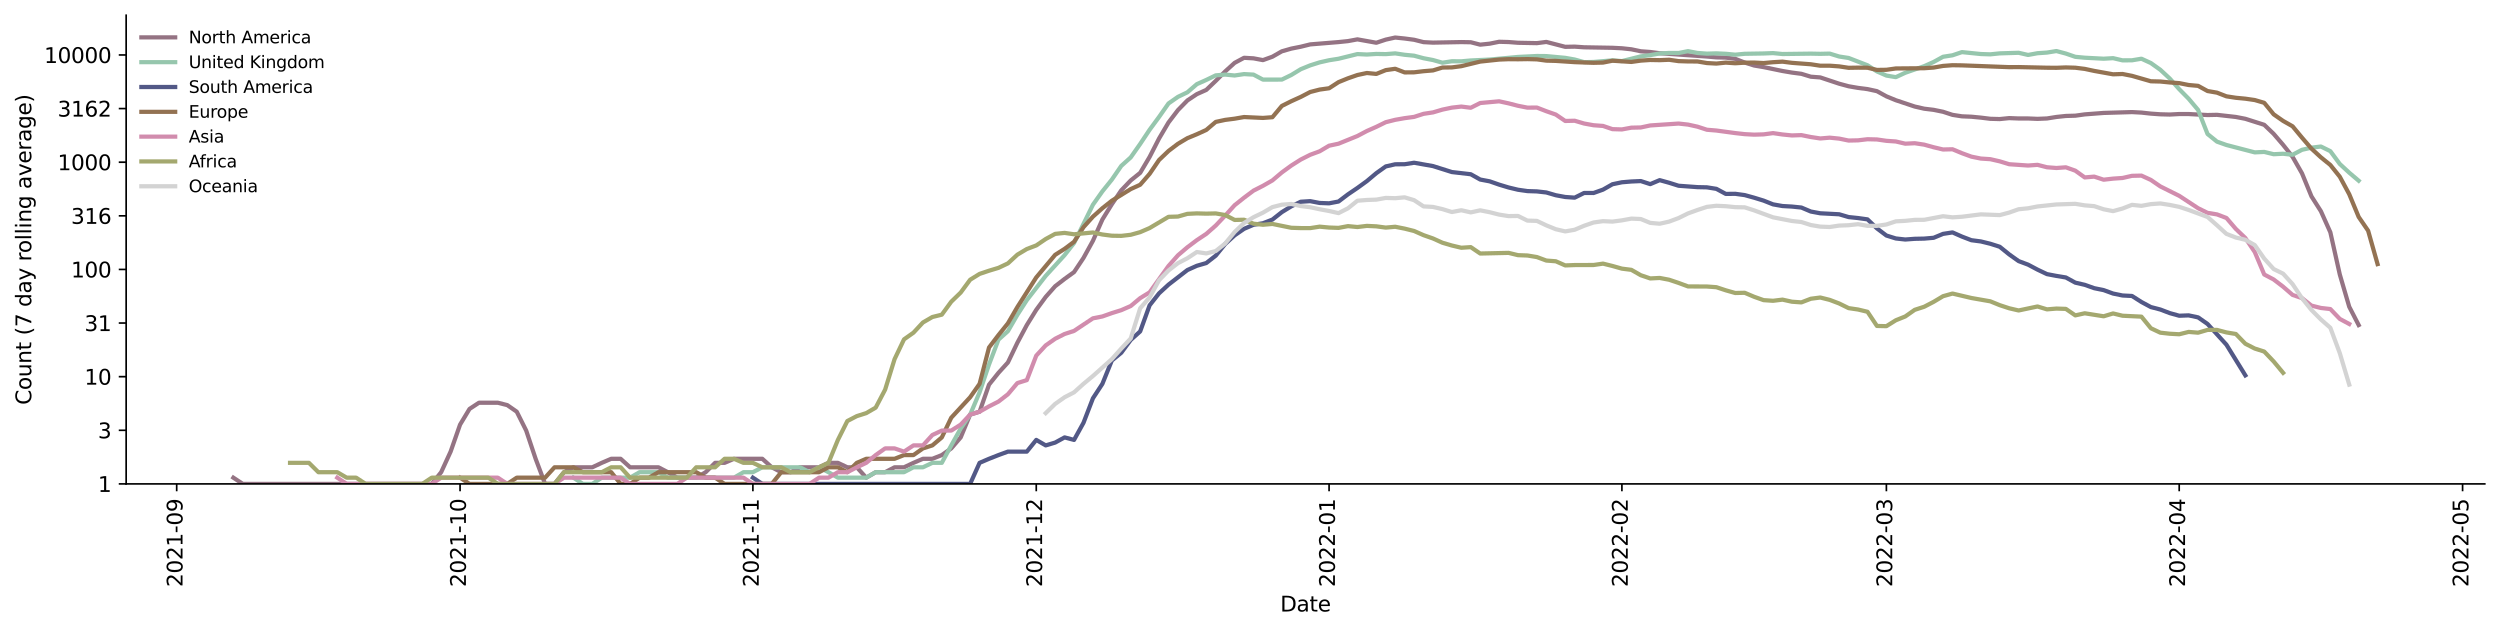 <?xml version="1.0" encoding="utf-8" standalone="no"?>
<!DOCTYPE svg PUBLIC "-//W3C//DTD SVG 1.1//EN"
  "http://www.w3.org/Graphics/SVG/1.1/DTD/svg11.dtd">
<svg xmlns:xlink="http://www.w3.org/1999/xlink" width="1182.891pt" height="298.621pt" viewBox="0 0 1182.891 298.621" xmlns="http://www.w3.org/2000/svg" version="1.1">
 <defs>
  <style type="text/css">*{stroke-linejoin: round; stroke-linecap: butt}</style>
 </defs>
 <g id="figure_1">
  <g id="patch_1">
   <path d="M 0 298.621 
L 1182.891 298.621 
L 1182.891 0 
L 0 0 
z
" style="fill: #ffffff"/>
  </g>
  <g id="axes_1">
   <g id="patch_2">
    <path d="M 59.691 228.96 
L 1175.691 228.96 
L 1175.691 7.2 
L 59.691 7.2 
z
" style="fill: #ffffff"/>
   </g>
   <g id="matplotlib.axis_1">
    <g id="xtick_1">
     <g id="line2d_1">
      <defs>
       <path id="m427238b374" d="M 0 0 
L 0 3.5 
" style="stroke: #000000; stroke-width: 0.8"/>
      </defs>
      <g>
       <use xlink:href="#m427238b374" x="83.602" y="228.96" style="stroke: #000000; stroke-width: 0.8"/>
      </g>
     </g>
     <g id="text_1">
      <!-- 2021-09 -->
      <g transform="translate(86.361 277.743)rotate(-90)scale(0.1 -0.1)">
       <defs>
        <path id="DejaVuSans-32" d="M 1228 531 
L 3431 531 
L 3431 0 
L 469 0 
L 469 531 
Q 828 903 1448 1529 
Q 2069 2156 2228 2338 
Q 2531 2678 2651 2914 
Q 2772 3150 2772 3378 
Q 2772 3750 2511 3984 
Q 2250 4219 1831 4219 
Q 1534 4219 1204 4116 
Q 875 4013 500 3803 
L 500 4441 
Q 881 4594 1212 4672 
Q 1544 4750 1819 4750 
Q 2544 4750 2975 4387 
Q 3406 4025 3406 3419 
Q 3406 3131 3298 2873 
Q 3191 2616 2906 2266 
Q 2828 2175 2409 1742 
Q 1991 1309 1228 531 
z
" transform="scale(0.016)"/>
        <path id="DejaVuSans-30" d="M 2034 4250 
Q 1547 4250 1301 3770 
Q 1056 3291 1056 2328 
Q 1056 1369 1301 889 
Q 1547 409 2034 409 
Q 2525 409 2770 889 
Q 3016 1369 3016 2328 
Q 3016 3291 2770 3770 
Q 2525 4250 2034 4250 
z
M 2034 4750 
Q 2819 4750 3233 4129 
Q 3647 3509 3647 2328 
Q 3647 1150 3233 529 
Q 2819 -91 2034 -91 
Q 1250 -91 836 529 
Q 422 1150 422 2328 
Q 422 3509 836 4129 
Q 1250 4750 2034 4750 
z
" transform="scale(0.016)"/>
        <path id="DejaVuSans-31" d="M 794 531 
L 1825 531 
L 1825 4091 
L 703 3866 
L 703 4441 
L 1819 4666 
L 2450 4666 
L 2450 531 
L 3481 531 
L 3481 0 
L 794 0 
L 794 531 
z
" transform="scale(0.016)"/>
        <path id="DejaVuSans-2d" d="M 313 2009 
L 1997 2009 
L 1997 1497 
L 313 1497 
L 313 2009 
z
" transform="scale(0.016)"/>
        <path id="DejaVuSans-39" d="M 703 97 
L 703 672 
Q 941 559 1184 500 
Q 1428 441 1663 441 
Q 2288 441 2617 861 
Q 2947 1281 2994 2138 
Q 2813 1869 2534 1725 
Q 2256 1581 1919 1581 
Q 1219 1581 811 2004 
Q 403 2428 403 3163 
Q 403 3881 828 4315 
Q 1253 4750 1959 4750 
Q 2769 4750 3195 4129 
Q 3622 3509 3622 2328 
Q 3622 1225 3098 567 
Q 2575 -91 1691 -91 
Q 1453 -91 1209 -44 
Q 966 3 703 97 
z
M 1959 2075 
Q 2384 2075 2632 2365 
Q 2881 2656 2881 3163 
Q 2881 3666 2632 3958 
Q 2384 4250 1959 4250 
Q 1534 4250 1286 3958 
Q 1038 3666 1038 3163 
Q 1038 2656 1286 2365 
Q 1534 2075 1959 2075 
z
" transform="scale(0.016)"/>
       </defs>
       <use xlink:href="#DejaVuSans-32"/>
       <use xlink:href="#DejaVuSans-30" x="63.623"/>
       <use xlink:href="#DejaVuSans-32" x="127.246"/>
       <use xlink:href="#DejaVuSans-31" x="190.869"/>
       <use xlink:href="#DejaVuSans-2d" x="254.492"/>
       <use xlink:href="#DejaVuSans-30" x="290.576"/>
       <use xlink:href="#DejaVuSans-39" x="354.199"/>
      </g>
     </g>
    </g>
    <g id="xtick_2">
     <g id="line2d_2">
      <g>
       <use xlink:href="#m427238b374" x="217.683" y="228.96" style="stroke: #000000; stroke-width: 0.8"/>
      </g>
     </g>
     <g id="text_2">
      <!-- 2021-10 -->
      <g transform="translate(220.442 277.743)rotate(-90)scale(0.1 -0.1)">
       <use xlink:href="#DejaVuSans-32"/>
       <use xlink:href="#DejaVuSans-30" x="63.623"/>
       <use xlink:href="#DejaVuSans-32" x="127.246"/>
       <use xlink:href="#DejaVuSans-31" x="190.869"/>
       <use xlink:href="#DejaVuSans-2d" x="254.492"/>
       <use xlink:href="#DejaVuSans-31" x="290.576"/>
       <use xlink:href="#DejaVuSans-30" x="354.199"/>
      </g>
     </g>
    </g>
    <g id="xtick_3">
     <g id="line2d_3">
      <g>
       <use xlink:href="#m427238b374" x="356.233" y="228.96" style="stroke: #000000; stroke-width: 0.8"/>
      </g>
     </g>
     <g id="text_3">
      <!-- 2021-11 -->
      <g transform="translate(358.992 277.743)rotate(-90)scale(0.1 -0.1)">
       <use xlink:href="#DejaVuSans-32"/>
       <use xlink:href="#DejaVuSans-30" x="63.623"/>
       <use xlink:href="#DejaVuSans-32" x="127.246"/>
       <use xlink:href="#DejaVuSans-31" x="190.869"/>
       <use xlink:href="#DejaVuSans-2d" x="254.492"/>
       <use xlink:href="#DejaVuSans-31" x="290.576"/>
       <use xlink:href="#DejaVuSans-31" x="354.199"/>
      </g>
     </g>
    </g>
    <g id="xtick_4">
     <g id="line2d_4">
      <g>
       <use xlink:href="#m427238b374" x="490.314" y="228.96" style="stroke: #000000; stroke-width: 0.8"/>
      </g>
     </g>
     <g id="text_4">
      <!-- 2021-12 -->
      <g transform="translate(493.073 277.743)rotate(-90)scale(0.1 -0.1)">
       <use xlink:href="#DejaVuSans-32"/>
       <use xlink:href="#DejaVuSans-30" x="63.623"/>
       <use xlink:href="#DejaVuSans-32" x="127.246"/>
       <use xlink:href="#DejaVuSans-31" x="190.869"/>
       <use xlink:href="#DejaVuSans-2d" x="254.492"/>
       <use xlink:href="#DejaVuSans-31" x="290.576"/>
       <use xlink:href="#DejaVuSans-32" x="354.199"/>
      </g>
     </g>
    </g>
    <g id="xtick_5">
     <g id="line2d_5">
      <g>
       <use xlink:href="#m427238b374" x="628.864" y="228.96" style="stroke: #000000; stroke-width: 0.8"/>
      </g>
     </g>
     <g id="text_5">
      <!-- 2022-01 -->
      <g transform="translate(631.623 277.743)rotate(-90)scale(0.1 -0.1)">
       <use xlink:href="#DejaVuSans-32"/>
       <use xlink:href="#DejaVuSans-30" x="63.623"/>
       <use xlink:href="#DejaVuSans-32" x="127.246"/>
       <use xlink:href="#DejaVuSans-32" x="190.869"/>
       <use xlink:href="#DejaVuSans-2d" x="254.492"/>
       <use xlink:href="#DejaVuSans-30" x="290.576"/>
       <use xlink:href="#DejaVuSans-31" x="354.199"/>
      </g>
     </g>
    </g>
    <g id="xtick_6">
     <g id="line2d_6">
      <g>
       <use xlink:href="#m427238b374" x="767.414" y="228.96" style="stroke: #000000; stroke-width: 0.8"/>
      </g>
     </g>
     <g id="text_6">
      <!-- 2022-02 -->
      <g transform="translate(770.174 277.743)rotate(-90)scale(0.1 -0.1)">
       <use xlink:href="#DejaVuSans-32"/>
       <use xlink:href="#DejaVuSans-30" x="63.623"/>
       <use xlink:href="#DejaVuSans-32" x="127.246"/>
       <use xlink:href="#DejaVuSans-32" x="190.869"/>
       <use xlink:href="#DejaVuSans-2d" x="254.492"/>
       <use xlink:href="#DejaVuSans-30" x="290.576"/>
       <use xlink:href="#DejaVuSans-32" x="354.199"/>
      </g>
     </g>
    </g>
    <g id="xtick_7">
     <g id="line2d_7">
      <g>
       <use xlink:href="#m427238b374" x="892.556" y="228.96" style="stroke: #000000; stroke-width: 0.8"/>
      </g>
     </g>
     <g id="text_7">
      <!-- 2022-03 -->
      <g transform="translate(895.316 277.743)rotate(-90)scale(0.1 -0.1)">
       <defs>
        <path id="DejaVuSans-33" d="M 2597 2516 
Q 3050 2419 3304 2112 
Q 3559 1806 3559 1356 
Q 3559 666 3084 287 
Q 2609 -91 1734 -91 
Q 1441 -91 1130 -33 
Q 819 25 488 141 
L 488 750 
Q 750 597 1062 519 
Q 1375 441 1716 441 
Q 2309 441 2620 675 
Q 2931 909 2931 1356 
Q 2931 1769 2642 2001 
Q 2353 2234 1838 2234 
L 1294 2234 
L 1294 2753 
L 1863 2753 
Q 2328 2753 2575 2939 
Q 2822 3125 2822 3475 
Q 2822 3834 2567 4026 
Q 2313 4219 1838 4219 
Q 1578 4219 1281 4162 
Q 984 4106 628 3988 
L 628 4550 
Q 988 4650 1302 4700 
Q 1616 4750 1894 4750 
Q 2613 4750 3031 4423 
Q 3450 4097 3450 3541 
Q 3450 3153 3228 2886 
Q 3006 2619 2597 2516 
z
" transform="scale(0.016)"/>
       </defs>
       <use xlink:href="#DejaVuSans-32"/>
       <use xlink:href="#DejaVuSans-30" x="63.623"/>
       <use xlink:href="#DejaVuSans-32" x="127.246"/>
       <use xlink:href="#DejaVuSans-32" x="190.869"/>
       <use xlink:href="#DejaVuSans-2d" x="254.492"/>
       <use xlink:href="#DejaVuSans-30" x="290.576"/>
       <use xlink:href="#DejaVuSans-33" x="354.199"/>
      </g>
     </g>
    </g>
    <g id="xtick_8">
     <g id="line2d_8">
      <g>
       <use xlink:href="#m427238b374" x="1031.107" y="228.96" style="stroke: #000000; stroke-width: 0.8"/>
      </g>
     </g>
     <g id="text_8">
      <!-- 2022-04 -->
      <g transform="translate(1033.866 277.743)rotate(-90)scale(0.1 -0.1)">
       <defs>
        <path id="DejaVuSans-34" d="M 2419 4116 
L 825 1625 
L 2419 1625 
L 2419 4116 
z
M 2253 4666 
L 3047 4666 
L 3047 1625 
L 3713 1625 
L 3713 1100 
L 3047 1100 
L 3047 0 
L 2419 0 
L 2419 1100 
L 313 1100 
L 313 1709 
L 2253 4666 
z
" transform="scale(0.016)"/>
       </defs>
       <use xlink:href="#DejaVuSans-32"/>
       <use xlink:href="#DejaVuSans-30" x="63.623"/>
       <use xlink:href="#DejaVuSans-32" x="127.246"/>
       <use xlink:href="#DejaVuSans-32" x="190.869"/>
       <use xlink:href="#DejaVuSans-2d" x="254.492"/>
       <use xlink:href="#DejaVuSans-30" x="290.576"/>
       <use xlink:href="#DejaVuSans-34" x="354.199"/>
      </g>
     </g>
    </g>
    <g id="xtick_9">
     <g id="line2d_9">
      <g>
       <use xlink:href="#m427238b374" x="1165.188" y="228.96" style="stroke: #000000; stroke-width: 0.8"/>
      </g>
     </g>
     <g id="text_9">
      <!-- 2022-05 -->
      <g transform="translate(1167.947 277.743)rotate(-90)scale(0.1 -0.1)">
       <defs>
        <path id="DejaVuSans-35" d="M 691 4666 
L 3169 4666 
L 3169 4134 
L 1269 4134 
L 1269 2991 
Q 1406 3038 1543 3061 
Q 1681 3084 1819 3084 
Q 2600 3084 3056 2656 
Q 3513 2228 3513 1497 
Q 3513 744 3044 326 
Q 2575 -91 1722 -91 
Q 1428 -91 1123 -41 
Q 819 9 494 109 
L 494 744 
Q 775 591 1075 516 
Q 1375 441 1709 441 
Q 2250 441 2565 725 
Q 2881 1009 2881 1497 
Q 2881 1984 2565 2268 
Q 2250 2553 1709 2553 
Q 1456 2553 1204 2497 
Q 953 2441 691 2322 
L 691 4666 
z
" transform="scale(0.016)"/>
       </defs>
       <use xlink:href="#DejaVuSans-32"/>
       <use xlink:href="#DejaVuSans-30" x="63.623"/>
       <use xlink:href="#DejaVuSans-32" x="127.246"/>
       <use xlink:href="#DejaVuSans-32" x="190.869"/>
       <use xlink:href="#DejaVuSans-2d" x="254.492"/>
       <use xlink:href="#DejaVuSans-30" x="290.576"/>
       <use xlink:href="#DejaVuSans-35" x="354.199"/>
      </g>
     </g>
    </g>
    <g id="text_10">
     <!-- Date -->
     <g transform="translate(605.74 289.341)scale(0.1 -0.1)">
      <defs>
       <path id="DejaVuSans-44" d="M 1259 4147 
L 1259 519 
L 2022 519 
Q 2988 519 3436 956 
Q 3884 1394 3884 2338 
Q 3884 3275 3436 3711 
Q 2988 4147 2022 4147 
L 1259 4147 
z
M 628 4666 
L 1925 4666 
Q 3281 4666 3915 4102 
Q 4550 3538 4550 2338 
Q 4550 1131 3912 565 
Q 3275 0 1925 0 
L 628 0 
L 628 4666 
z
" transform="scale(0.016)"/>
       <path id="DejaVuSans-61" d="M 2194 1759 
Q 1497 1759 1228 1600 
Q 959 1441 959 1056 
Q 959 750 1161 570 
Q 1363 391 1709 391 
Q 2188 391 2477 730 
Q 2766 1069 2766 1631 
L 2766 1759 
L 2194 1759 
z
M 3341 1997 
L 3341 0 
L 2766 0 
L 2766 531 
Q 2569 213 2275 61 
Q 1981 -91 1556 -91 
Q 1019 -91 701 211 
Q 384 513 384 1019 
Q 384 1609 779 1909 
Q 1175 2209 1959 2209 
L 2766 2209 
L 2766 2266 
Q 2766 2663 2505 2880 
Q 2244 3097 1772 3097 
Q 1472 3097 1187 3025 
Q 903 2953 641 2809 
L 641 3341 
Q 956 3463 1253 3523 
Q 1550 3584 1831 3584 
Q 2591 3584 2966 3190 
Q 3341 2797 3341 1997 
z
" transform="scale(0.016)"/>
       <path id="DejaVuSans-74" d="M 1172 4494 
L 1172 3500 
L 2356 3500 
L 2356 3053 
L 1172 3053 
L 1172 1153 
Q 1172 725 1289 603 
Q 1406 481 1766 481 
L 2356 481 
L 2356 0 
L 1766 0 
Q 1100 0 847 248 
Q 594 497 594 1153 
L 594 3053 
L 172 3053 
L 172 3500 
L 594 3500 
L 594 4494 
L 1172 4494 
z
" transform="scale(0.016)"/>
       <path id="DejaVuSans-65" d="M 3597 1894 
L 3597 1613 
L 953 1613 
Q 991 1019 1311 708 
Q 1631 397 2203 397 
Q 2534 397 2845 478 
Q 3156 559 3463 722 
L 3463 178 
Q 3153 47 2828 -22 
Q 2503 -91 2169 -91 
Q 1331 -91 842 396 
Q 353 884 353 1716 
Q 353 2575 817 3079 
Q 1281 3584 2069 3584 
Q 2775 3584 3186 3129 
Q 3597 2675 3597 1894 
z
M 3022 2063 
Q 3016 2534 2758 2815 
Q 2500 3097 2075 3097 
Q 1594 3097 1305 2825 
Q 1016 2553 972 2059 
L 3022 2063 
z
" transform="scale(0.016)"/>
      </defs>
      <use xlink:href="#DejaVuSans-44"/>
      <use xlink:href="#DejaVuSans-61" x="77.002"/>
      <use xlink:href="#DejaVuSans-74" x="138.281"/>
      <use xlink:href="#DejaVuSans-65" x="177.49"/>
     </g>
    </g>
   </g>
   <g id="matplotlib.axis_2">
    <g id="ytick_1">
     <g id="line2d_10">
      <defs>
       <path id="m3239800ca2" d="M 0 0 
L -3.5 0 
" style="stroke: #000000; stroke-width: 0.8"/>
      </defs>
      <g>
       <use xlink:href="#m3239800ca2" x="59.691" y="228.96" style="stroke: #000000; stroke-width: 0.8"/>
      </g>
     </g>
     <g id="text_11">
      <!-- 1 -->
      <g transform="translate(46.328 232.759)scale(0.1 -0.1)">
       <use xlink:href="#DejaVuSans-31"/>
      </g>
     </g>
    </g>
    <g id="ytick_2">
     <g id="line2d_11">
      <g>
       <use xlink:href="#m3239800ca2" x="59.691" y="203.591" style="stroke: #000000; stroke-width: 0.8"/>
      </g>
     </g>
     <g id="text_12">
      <!-- 3 -->
      <g transform="translate(46.328 207.39)scale(0.1 -0.1)">
       <use xlink:href="#DejaVuSans-33"/>
      </g>
     </g>
    </g>
    <g id="ytick_3">
     <g id="line2d_12">
      <g>
       <use xlink:href="#m3239800ca2" x="59.691" y="178.222" style="stroke: #000000; stroke-width: 0.8"/>
      </g>
     </g>
     <g id="text_13">
      <!-- 10 -->
      <g transform="translate(39.966 182.021)scale(0.1 -0.1)">
       <use xlink:href="#DejaVuSans-31"/>
       <use xlink:href="#DejaVuSans-30" x="63.623"/>
      </g>
     </g>
    </g>
    <g id="ytick_4">
     <g id="line2d_13">
      <g>
       <use xlink:href="#m3239800ca2" x="59.691" y="152.853" style="stroke: #000000; stroke-width: 0.8"/>
      </g>
     </g>
     <g id="text_14">
      <!-- 31 -->
      <g transform="translate(39.966 156.652)scale(0.1 -0.1)">
       <use xlink:href="#DejaVuSans-33"/>
       <use xlink:href="#DejaVuSans-31" x="63.623"/>
      </g>
     </g>
    </g>
    <g id="ytick_5">
     <g id="line2d_14">
      <g>
       <use xlink:href="#m3239800ca2" x="59.691" y="127.484" style="stroke: #000000; stroke-width: 0.8"/>
      </g>
     </g>
     <g id="text_15">
      <!-- 100 -->
      <g transform="translate(33.603 131.283)scale(0.1 -0.1)">
       <use xlink:href="#DejaVuSans-31"/>
       <use xlink:href="#DejaVuSans-30" x="63.623"/>
       <use xlink:href="#DejaVuSans-30" x="127.246"/>
      </g>
     </g>
    </g>
    <g id="ytick_6">
     <g id="line2d_15">
      <g>
       <use xlink:href="#m3239800ca2" x="59.691" y="102.115" style="stroke: #000000; stroke-width: 0.8"/>
      </g>
     </g>
     <g id="text_16">
      <!-- 316 -->
      <g transform="translate(33.603 105.914)scale(0.1 -0.1)">
       <defs>
        <path id="DejaVuSans-36" d="M 2113 2584 
Q 1688 2584 1439 2293 
Q 1191 2003 1191 1497 
Q 1191 994 1439 701 
Q 1688 409 2113 409 
Q 2538 409 2786 701 
Q 3034 994 3034 1497 
Q 3034 2003 2786 2293 
Q 2538 2584 2113 2584 
z
M 3366 4563 
L 3366 3988 
Q 3128 4100 2886 4159 
Q 2644 4219 2406 4219 
Q 1781 4219 1451 3797 
Q 1122 3375 1075 2522 
Q 1259 2794 1537 2939 
Q 1816 3084 2150 3084 
Q 2853 3084 3261 2657 
Q 3669 2231 3669 1497 
Q 3669 778 3244 343 
Q 2819 -91 2113 -91 
Q 1303 -91 875 529 
Q 447 1150 447 2328 
Q 447 3434 972 4092 
Q 1497 4750 2381 4750 
Q 2619 4750 2861 4703 
Q 3103 4656 3366 4563 
z
" transform="scale(0.016)"/>
       </defs>
       <use xlink:href="#DejaVuSans-33"/>
       <use xlink:href="#DejaVuSans-31" x="63.623"/>
       <use xlink:href="#DejaVuSans-36" x="127.246"/>
      </g>
     </g>
    </g>
    <g id="ytick_7">
     <g id="line2d_16">
      <g>
       <use xlink:href="#m3239800ca2" x="59.691" y="76.746" style="stroke: #000000; stroke-width: 0.8"/>
      </g>
     </g>
     <g id="text_17">
      <!-- 1000 -->
      <g transform="translate(27.241 80.545)scale(0.1 -0.1)">
       <use xlink:href="#DejaVuSans-31"/>
       <use xlink:href="#DejaVuSans-30" x="63.623"/>
       <use xlink:href="#DejaVuSans-30" x="127.246"/>
       <use xlink:href="#DejaVuSans-30" x="190.869"/>
      </g>
     </g>
    </g>
    <g id="ytick_8">
     <g id="line2d_17">
      <g>
       <use xlink:href="#m3239800ca2" x="59.691" y="51.377" style="stroke: #000000; stroke-width: 0.8"/>
      </g>
     </g>
     <g id="text_18">
      <!-- 3162 -->
      <g transform="translate(27.241 55.176)scale(0.1 -0.1)">
       <use xlink:href="#DejaVuSans-33"/>
       <use xlink:href="#DejaVuSans-31" x="63.623"/>
       <use xlink:href="#DejaVuSans-36" x="127.246"/>
       <use xlink:href="#DejaVuSans-32" x="190.869"/>
      </g>
     </g>
    </g>
    <g id="ytick_9">
     <g id="line2d_18">
      <g>
       <use xlink:href="#m3239800ca2" x="59.691" y="26.008" style="stroke: #000000; stroke-width: 0.8"/>
      </g>
     </g>
     <g id="text_19">
      <!-- 10000 -->
      <g transform="translate(20.878 29.807)scale(0.1 -0.1)">
       <use xlink:href="#DejaVuSans-31"/>
       <use xlink:href="#DejaVuSans-30" x="63.623"/>
       <use xlink:href="#DejaVuSans-30" x="127.246"/>
       <use xlink:href="#DejaVuSans-30" x="190.869"/>
       <use xlink:href="#DejaVuSans-30" x="254.492"/>
      </g>
     </g>
    </g>
    <g id="text_20">
     <!-- Count (7 day rolling average) -->
     <g transform="translate(14.798 191.548)rotate(-90)scale(0.1 -0.1)">
      <defs>
       <path id="DejaVuSans-43" d="M 4122 4306 
L 4122 3641 
Q 3803 3938 3442 4084 
Q 3081 4231 2675 4231 
Q 1875 4231 1450 3742 
Q 1025 3253 1025 2328 
Q 1025 1406 1450 917 
Q 1875 428 2675 428 
Q 3081 428 3442 575 
Q 3803 722 4122 1019 
L 4122 359 
Q 3791 134 3420 21 
Q 3050 -91 2638 -91 
Q 1578 -91 968 557 
Q 359 1206 359 2328 
Q 359 3453 968 4101 
Q 1578 4750 2638 4750 
Q 3056 4750 3426 4639 
Q 3797 4528 4122 4306 
z
" transform="scale(0.016)"/>
       <path id="DejaVuSans-6f" d="M 1959 3097 
Q 1497 3097 1228 2736 
Q 959 2375 959 1747 
Q 959 1119 1226 758 
Q 1494 397 1959 397 
Q 2419 397 2687 759 
Q 2956 1122 2956 1747 
Q 2956 2369 2687 2733 
Q 2419 3097 1959 3097 
z
M 1959 3584 
Q 2709 3584 3137 3096 
Q 3566 2609 3566 1747 
Q 3566 888 3137 398 
Q 2709 -91 1959 -91 
Q 1206 -91 779 398 
Q 353 888 353 1747 
Q 353 2609 779 3096 
Q 1206 3584 1959 3584 
z
" transform="scale(0.016)"/>
       <path id="DejaVuSans-75" d="M 544 1381 
L 544 3500 
L 1119 3500 
L 1119 1403 
Q 1119 906 1312 657 
Q 1506 409 1894 409 
Q 2359 409 2629 706 
Q 2900 1003 2900 1516 
L 2900 3500 
L 3475 3500 
L 3475 0 
L 2900 0 
L 2900 538 
Q 2691 219 2414 64 
Q 2138 -91 1772 -91 
Q 1169 -91 856 284 
Q 544 659 544 1381 
z
M 1991 3584 
L 1991 3584 
z
" transform="scale(0.016)"/>
       <path id="DejaVuSans-6e" d="M 3513 2113 
L 3513 0 
L 2938 0 
L 2938 2094 
Q 2938 2591 2744 2837 
Q 2550 3084 2163 3084 
Q 1697 3084 1428 2787 
Q 1159 2491 1159 1978 
L 1159 0 
L 581 0 
L 581 3500 
L 1159 3500 
L 1159 2956 
Q 1366 3272 1645 3428 
Q 1925 3584 2291 3584 
Q 2894 3584 3203 3211 
Q 3513 2838 3513 2113 
z
" transform="scale(0.016)"/>
       <path id="DejaVuSans-20" transform="scale(0.016)"/>
       <path id="DejaVuSans-28" d="M 1984 4856 
Q 1566 4138 1362 3434 
Q 1159 2731 1159 2009 
Q 1159 1288 1364 580 
Q 1569 -128 1984 -844 
L 1484 -844 
Q 1016 -109 783 600 
Q 550 1309 550 2009 
Q 550 2706 781 3412 
Q 1013 4119 1484 4856 
L 1984 4856 
z
" transform="scale(0.016)"/>
       <path id="DejaVuSans-37" d="M 525 4666 
L 3525 4666 
L 3525 4397 
L 1831 0 
L 1172 0 
L 2766 4134 
L 525 4134 
L 525 4666 
z
" transform="scale(0.016)"/>
       <path id="DejaVuSans-64" d="M 2906 2969 
L 2906 4863 
L 3481 4863 
L 3481 0 
L 2906 0 
L 2906 525 
Q 2725 213 2448 61 
Q 2172 -91 1784 -91 
Q 1150 -91 751 415 
Q 353 922 353 1747 
Q 353 2572 751 3078 
Q 1150 3584 1784 3584 
Q 2172 3584 2448 3432 
Q 2725 3281 2906 2969 
z
M 947 1747 
Q 947 1113 1208 752 
Q 1469 391 1925 391 
Q 2381 391 2643 752 
Q 2906 1113 2906 1747 
Q 2906 2381 2643 2742 
Q 2381 3103 1925 3103 
Q 1469 3103 1208 2742 
Q 947 2381 947 1747 
z
" transform="scale(0.016)"/>
       <path id="DejaVuSans-79" d="M 2059 -325 
Q 1816 -950 1584 -1140 
Q 1353 -1331 966 -1331 
L 506 -1331 
L 506 -850 
L 844 -850 
Q 1081 -850 1212 -737 
Q 1344 -625 1503 -206 
L 1606 56 
L 191 3500 
L 800 3500 
L 1894 763 
L 2988 3500 
L 3597 3500 
L 2059 -325 
z
" transform="scale(0.016)"/>
       <path id="DejaVuSans-72" d="M 2631 2963 
Q 2534 3019 2420 3045 
Q 2306 3072 2169 3072 
Q 1681 3072 1420 2755 
Q 1159 2438 1159 1844 
L 1159 0 
L 581 0 
L 581 3500 
L 1159 3500 
L 1159 2956 
Q 1341 3275 1631 3429 
Q 1922 3584 2338 3584 
Q 2397 3584 2469 3576 
Q 2541 3569 2628 3553 
L 2631 2963 
z
" transform="scale(0.016)"/>
       <path id="DejaVuSans-6c" d="M 603 4863 
L 1178 4863 
L 1178 0 
L 603 0 
L 603 4863 
z
" transform="scale(0.016)"/>
       <path id="DejaVuSans-69" d="M 603 3500 
L 1178 3500 
L 1178 0 
L 603 0 
L 603 3500 
z
M 603 4863 
L 1178 4863 
L 1178 4134 
L 603 4134 
L 603 4863 
z
" transform="scale(0.016)"/>
       <path id="DejaVuSans-67" d="M 2906 1791 
Q 2906 2416 2648 2759 
Q 2391 3103 1925 3103 
Q 1463 3103 1205 2759 
Q 947 2416 947 1791 
Q 947 1169 1205 825 
Q 1463 481 1925 481 
Q 2391 481 2648 825 
Q 2906 1169 2906 1791 
z
M 3481 434 
Q 3481 -459 3084 -895 
Q 2688 -1331 1869 -1331 
Q 1566 -1331 1297 -1286 
Q 1028 -1241 775 -1147 
L 775 -588 
Q 1028 -725 1275 -790 
Q 1522 -856 1778 -856 
Q 2344 -856 2625 -561 
Q 2906 -266 2906 331 
L 2906 616 
Q 2728 306 2450 153 
Q 2172 0 1784 0 
Q 1141 0 747 490 
Q 353 981 353 1791 
Q 353 2603 747 3093 
Q 1141 3584 1784 3584 
Q 2172 3584 2450 3431 
Q 2728 3278 2906 2969 
L 2906 3500 
L 3481 3500 
L 3481 434 
z
" transform="scale(0.016)"/>
       <path id="DejaVuSans-76" d="M 191 3500 
L 800 3500 
L 1894 563 
L 2988 3500 
L 3597 3500 
L 2284 0 
L 1503 0 
L 191 3500 
z
" transform="scale(0.016)"/>
       <path id="DejaVuSans-29" d="M 513 4856 
L 1013 4856 
Q 1481 4119 1714 3412 
Q 1947 2706 1947 2009 
Q 1947 1309 1714 600 
Q 1481 -109 1013 -844 
L 513 -844 
Q 928 -128 1133 580 
Q 1338 1288 1338 2009 
Q 1338 2731 1133 3434 
Q 928 4138 513 4856 
z
" transform="scale(0.016)"/>
      </defs>
      <use xlink:href="#DejaVuSans-43"/>
      <use xlink:href="#DejaVuSans-6f" x="69.824"/>
      <use xlink:href="#DejaVuSans-75" x="131.006"/>
      <use xlink:href="#DejaVuSans-6e" x="194.385"/>
      <use xlink:href="#DejaVuSans-74" x="257.764"/>
      <use xlink:href="#DejaVuSans-20" x="296.973"/>
      <use xlink:href="#DejaVuSans-28" x="328.76"/>
      <use xlink:href="#DejaVuSans-37" x="367.773"/>
      <use xlink:href="#DejaVuSans-20" x="431.396"/>
      <use xlink:href="#DejaVuSans-64" x="463.184"/>
      <use xlink:href="#DejaVuSans-61" x="526.66"/>
      <use xlink:href="#DejaVuSans-79" x="587.939"/>
      <use xlink:href="#DejaVuSans-20" x="647.119"/>
      <use xlink:href="#DejaVuSans-72" x="678.906"/>
      <use xlink:href="#DejaVuSans-6f" x="717.77"/>
      <use xlink:href="#DejaVuSans-6c" x="778.951"/>
      <use xlink:href="#DejaVuSans-6c" x="806.734"/>
      <use xlink:href="#DejaVuSans-69" x="834.518"/>
      <use xlink:href="#DejaVuSans-6e" x="862.301"/>
      <use xlink:href="#DejaVuSans-67" x="925.68"/>
      <use xlink:href="#DejaVuSans-20" x="989.156"/>
      <use xlink:href="#DejaVuSans-61" x="1020.943"/>
      <use xlink:href="#DejaVuSans-76" x="1082.223"/>
      <use xlink:href="#DejaVuSans-65" x="1141.402"/>
      <use xlink:href="#DejaVuSans-72" x="1202.926"/>
      <use xlink:href="#DejaVuSans-61" x="1244.039"/>
      <use xlink:href="#DejaVuSans-67" x="1305.318"/>
      <use xlink:href="#DejaVuSans-65" x="1368.795"/>
      <use xlink:href="#DejaVuSans-29" x="1430.318"/>
     </g>
    </g>
   </g>
   <g id="line2d_19">
    <path d="M 110.418 226.018 
L 114.887 228.96 
L 204.275 228.96 
L 208.744 223.422 
L 213.213 213.686 
L 217.683 200.91 
L 222.152 193.496 
L 226.621 190.553 
L 235.56 190.553 
L 240.029 191.683 
L 244.499 194.792 
L 248.968 203.727 
L 253.438 217.083 
L 257.907 228.96 
L 262.376 228.96 
L 266.846 223.422 
L 271.315 221.101 
L 280.254 221.101 
L 284.723 219 
L 289.192 217.083 
L 293.662 217.083 
L 298.131 221.101 
L 311.539 221.101 
L 316.009 223.422 
L 320.478 226.018 
L 329.417 226.018 
L 333.886 223.422 
L 338.355 219 
L 342.825 219 
L 347.294 217.083 
L 360.702 217.083 
L 365.172 221.101 
L 369.641 223.422 
L 374.11 223.422 
L 378.58 221.101 
L 387.518 221.101 
L 391.988 219 
L 396.457 219 
L 400.927 221.101 
L 405.396 221.101 
L 409.865 226.018 
L 414.335 223.422 
L 418.804 223.422 
L 423.273 221.101 
L 427.743 221.101 
L 432.212 219 
L 436.681 217.083 
L 441.151 217.083 
L 445.62 215.319 
L 450.09 212.166 
L 454.559 206.957 
L 459.028 196.17 
L 463.498 194.792 
L 467.967 181.989 
L 472.436 176.41 
L 476.906 171.493 
L 481.375 162.175 
L 485.844 153.805 
L 490.314 146.599 
L 494.783 140.486 
L 499.252 135.433 
L 503.722 131.972 
L 508.191 128.747 
L 512.661 122.044 
L 517.13 113.928 
L 521.599 103.86 
L 526.069 96.647 
L 530.538 90.051 
L 535.007 85.379 
L 539.477 81.785 
L 543.946 74.246 
L 548.415 65.533 
L 552.885 57.955 
L 557.354 52.093 
L 561.824 47.528 
L 566.293 44.545 
L 570.762 42.544 
L 575.232 38.274 
L 579.701 33.792 
L 584.17 29.743 
L 588.64 27.346 
L 593.109 27.603 
L 597.578 28.446 
L 602.048 26.831 
L 606.517 24.278 
L 610.987 23 
L 615.456 22.109 
L 619.925 21.008 
L 633.333 19.911 
L 637.803 19.45 
L 642.272 18.624 
L 651.211 20.226 
L 655.68 18.749 
L 660.15 17.76 
L 664.619 18.22 
L 669.088 18.815 
L 673.558 19.94 
L 678.027 20.17 
L 691.435 19.91 
L 695.904 19.991 
L 700.374 21.134 
L 704.843 20.663 
L 709.313 19.766 
L 713.782 19.889 
L 718.251 20.237 
L 727.19 20.413 
L 731.659 19.839 
L 740.598 22.157 
L 745.067 22.066 
L 749.537 22.377 
L 762.945 22.617 
L 767.414 22.843 
L 771.884 23.325 
L 776.353 24.265 
L 780.822 24.596 
L 785.292 25.18 
L 807.639 26.744 
L 812.108 27.142 
L 816.577 27.256 
L 821.047 27.843 
L 825.516 29.596 
L 829.985 31.003 
L 834.455 31.75 
L 843.393 33.593 
L 847.863 34.348 
L 852.332 34.927 
L 856.802 36.294 
L 861.271 36.635 
L 870.21 39.607 
L 874.679 40.818 
L 879.148 41.589 
L 883.618 42.16 
L 888.087 43.135 
L 892.556 45.579 
L 897.026 47.425 
L 905.965 50.409 
L 910.434 51.431 
L 914.903 51.973 
L 919.373 52.889 
L 923.842 54.349 
L 928.311 55.041 
L 932.781 55.224 
L 937.25 55.656 
L 941.719 56.21 
L 946.189 56.337 
L 950.658 55.882 
L 955.128 56.057 
L 959.597 56.055 
L 964.066 56.239 
L 968.536 56.055 
L 973.005 55.341 
L 977.474 54.865 
L 981.944 54.738 
L 986.413 54.12 
L 995.352 53.433 
L 1008.76 53.033 
L 1013.229 53.271 
L 1017.699 53.762 
L 1022.168 54.079 
L 1026.637 54.194 
L 1031.107 53.954 
L 1035.576 53.959 
L 1044.515 54.434 
L 1048.984 54.333 
L 1057.923 55.345 
L 1062.392 56.21 
L 1071.331 59.052 
L 1075.8 63.344 
L 1080.27 68.545 
L 1084.739 74.19 
L 1089.208 82.024 
L 1093.678 92.906 
L 1098.147 99.933 
L 1102.617 109.911 
L 1107.086 129.876 
L 1111.555 145.149 
L 1116.025 153.805 
L 1116.025 153.805 
" clip-path="url(#p69c0eb92d1)" style="fill: none; stroke: #947383; stroke-width: 2; stroke-linecap: square"/>
   </g>
   <g id="line2d_20">
    <path d="M 271.315 226.018 
L 275.784 228.96 
L 280.254 228.96 
L 284.723 226.018 
L 298.131 226.018 
L 302.601 223.422 
L 311.539 223.422 
L 316.009 226.018 
L 347.294 226.018 
L 351.764 223.422 
L 356.233 223.422 
L 360.702 221.101 
L 378.58 221.101 
L 383.049 223.422 
L 387.518 221.101 
L 391.988 223.422 
L 396.457 226.018 
L 409.865 226.018 
L 414.335 223.422 
L 427.743 223.422 
L 432.212 221.101 
L 436.681 221.101 
L 441.151 219 
L 445.62 219 
L 450.09 210.744 
L 454.559 202.747 
L 459.028 196.17 
L 463.498 185.636 
L 467.967 172.441 
L 472.436 160.705 
L 476.906 156.688 
L 481.375 148.971 
L 485.844 142.015 
L 494.783 130.516 
L 503.722 120.708 
L 508.191 115.009 
L 517.13 96.858 
L 521.599 90.54 
L 526.069 84.991 
L 530.538 78.494 
L 535.007 74.472 
L 539.477 68.113 
L 543.946 61.398 
L 548.415 55.331 
L 552.885 48.95 
L 557.354 45.83 
L 561.824 43.676 
L 566.293 39.821 
L 570.762 37.819 
L 575.232 35.653 
L 579.701 35.292 
L 584.17 35.719 
L 588.64 35.058 
L 593.109 35.303 
L 597.578 37.666 
L 606.517 37.654 
L 610.987 35.48 
L 615.456 32.75 
L 619.925 30.925 
L 624.395 29.509 
L 628.864 28.503 
L 633.333 27.799 
L 642.272 25.583 
L 646.741 25.8 
L 651.211 25.521 
L 655.68 25.607 
L 660.15 25.259 
L 664.619 25.922 
L 669.088 26.352 
L 673.558 27.554 
L 678.027 28.405 
L 682.496 29.674 
L 686.966 28.987 
L 691.435 29.008 
L 695.904 28.611 
L 704.843 28.178 
L 713.782 27.36 
L 718.251 26.94 
L 727.19 26.495 
L 731.659 26.54 
L 740.598 27.375 
L 745.067 28.164 
L 749.537 29.414 
L 754.006 29.325 
L 762.945 28.557 
L 767.414 28.905 
L 776.353 26.678 
L 780.822 26.072 
L 785.292 25.306 
L 789.761 25.051 
L 794.23 25.082 
L 798.7 24.202 
L 803.169 25.054 
L 807.639 25.383 
L 812.108 25.247 
L 816.577 25.452 
L 821.047 25.873 
L 825.516 25.452 
L 834.455 25.3 
L 838.924 25.122 
L 843.393 25.559 
L 856.802 25.38 
L 861.271 25.471 
L 865.74 25.368 
L 870.21 26.74 
L 874.679 27.427 
L 883.618 30.877 
L 888.087 33.798 
L 892.556 35.752 
L 897.026 36.504 
L 901.495 34.429 
L 910.434 31.319 
L 914.903 29.32 
L 919.373 26.86 
L 923.842 26.162 
L 928.311 24.654 
L 937.25 25.567 
L 941.719 25.711 
L 946.189 25.25 
L 955.128 24.975 
L 959.597 26 
L 964.066 25.177 
L 968.536 24.875 
L 973.005 24.154 
L 977.474 25.345 
L 981.944 26.885 
L 986.413 27.307 
L 995.352 27.78 
L 999.821 27.519 
L 1004.291 28.555 
L 1008.76 28.529 
L 1013.229 27.781 
L 1017.699 29.832 
L 1022.168 33.012 
L 1026.637 37.155 
L 1031.107 42.2 
L 1035.576 46.728 
L 1040.045 52.025 
L 1044.515 63.404 
L 1048.984 67.02 
L 1053.454 68.604 
L 1066.862 72.097 
L 1071.331 71.882 
L 1075.8 72.968 
L 1080.27 72.749 
L 1084.739 73.232 
L 1089.208 70.878 
L 1093.678 69.876 
L 1098.147 69.325 
L 1102.617 71.521 
L 1107.086 77.58 
L 1111.555 81.71 
L 1116.025 85.505 
L 1116.025 85.505 
" clip-path="url(#p69c0eb92d1)" style="fill: none; stroke: #96c6ad; stroke-width: 2; stroke-linecap: square"/>
   </g>
   <g id="line2d_21">
    <path d="M 356.233 226.018 
L 360.702 228.96 
L 459.028 228.96 
L 463.498 219 
L 467.967 217.083 
L 472.436 215.319 
L 476.906 213.686 
L 485.844 213.686 
L 490.314 208.149 
L 494.783 210.744 
L 499.252 209.408 
L 503.722 206.957 
L 508.191 208.149 
L 512.661 200.046 
L 517.13 188.453 
L 521.599 181.619 
L 526.069 170.584 
L 530.538 166.903 
L 535.007 160.848 
L 539.477 156.807 
L 543.946 144.458 
L 548.415 138.793 
L 552.885 134.679 
L 561.824 127.769 
L 566.293 125.759 
L 570.762 124.459 
L 575.232 120.964 
L 579.701 115.442 
L 584.17 111.361 
L 588.64 108.272 
L 593.109 106.356 
L 597.578 105.632 
L 602.048 103.893 
L 606.517 100.37 
L 610.987 97.624 
L 615.456 95.453 
L 619.925 95.175 
L 624.395 96.034 
L 628.864 96.201 
L 633.333 95.35 
L 637.803 91.957 
L 642.272 88.929 
L 646.741 85.693 
L 651.211 81.936 
L 655.68 78.745 
L 660.15 77.734 
L 664.619 77.701 
L 669.088 77.005 
L 678.027 78.583 
L 686.966 81.409 
L 695.904 82.444 
L 700.374 84.95 
L 704.843 85.797 
L 709.313 87.356 
L 713.782 88.706 
L 718.251 89.777 
L 722.721 90.417 
L 727.19 90.564 
L 731.659 91.071 
L 736.129 92.381 
L 740.598 93.209 
L 745.067 93.524 
L 749.537 91.301 
L 754.006 91.313 
L 758.476 89.72 
L 762.945 87.178 
L 767.414 86.243 
L 771.884 85.873 
L 776.353 85.674 
L 780.822 87.118 
L 785.292 85.239 
L 789.761 86.477 
L 794.23 87.887 
L 803.169 88.544 
L 807.639 88.641 
L 812.108 89.354 
L 816.577 91.757 
L 821.047 91.701 
L 825.516 92.311 
L 829.985 93.544 
L 834.455 94.922 
L 838.924 96.694 
L 843.393 97.486 
L 847.863 97.738 
L 852.332 98.2 
L 856.802 100.087 
L 861.271 100.919 
L 870.21 101.386 
L 874.679 102.706 
L 879.148 103.171 
L 883.618 103.796 
L 888.087 108.062 
L 892.556 111.437 
L 897.026 112.833 
L 901.495 113.324 
L 905.965 112.995 
L 910.434 112.898 
L 914.903 112.511 
L 919.373 110.661 
L 923.842 109.967 
L 928.311 111.944 
L 932.781 113.658 
L 937.25 114.237 
L 941.719 115.333 
L 946.189 116.757 
L 950.658 120.364 
L 955.128 123.545 
L 959.597 125.213 
L 964.066 127.579 
L 968.536 129.701 
L 973.005 130.553 
L 977.474 131.288 
L 981.944 133.739 
L 986.413 134.766 
L 990.882 136.356 
L 995.352 137.269 
L 999.821 138.898 
L 1004.291 139.815 
L 1008.76 140.037 
L 1013.229 142.884 
L 1017.699 145.29 
L 1022.168 146.45 
L 1026.637 148.152 
L 1031.107 149.392 
L 1035.576 149.223 
L 1040.045 150.172 
L 1044.515 153.291 
L 1053.454 163.106 
L 1062.392 177.601 
L 1062.392 177.601 
" clip-path="url(#p69c0eb92d1)" style="fill: none; stroke: #525886; stroke-width: 2; stroke-linecap: square"/>
   </g>
   <g id="line2d_22">
    <path d="M 217.683 226.018 
L 222.152 228.96 
L 240.029 228.96 
L 244.499 226.018 
L 257.907 226.018 
L 262.376 221.101 
L 271.315 221.101 
L 275.784 223.422 
L 289.192 223.422 
L 293.662 228.96 
L 298.131 228.96 
L 302.601 226.018 
L 307.07 226.018 
L 311.539 223.422 
L 329.417 223.422 
L 333.886 226.018 
L 338.355 226.018 
L 342.825 228.96 
L 365.172 228.96 
L 369.641 223.422 
L 387.518 223.422 
L 391.988 221.101 
L 396.457 221.101 
L 400.927 223.422 
L 405.396 219 
L 409.865 217.083 
L 423.273 217.083 
L 427.743 215.319 
L 432.212 215.319 
L 436.681 212.166 
L 441.151 210.744 
L 445.62 206.957 
L 450.09 197.639 
L 459.028 187.958 
L 463.498 181.619 
L 467.967 164.412 
L 472.436 158.541 
L 476.906 152.989 
L 481.375 145.29 
L 490.314 131.251 
L 499.252 120.57 
L 503.722 117.746 
L 508.191 114.41 
L 512.661 107.496 
L 517.13 102.513 
L 521.599 98.519 
L 526.069 94.98 
L 535.007 89.466 
L 539.477 87.417 
L 543.946 82.265 
L 548.415 75.704 
L 552.885 71.434 
L 557.354 68.035 
L 561.824 65.374 
L 566.293 63.517 
L 570.762 61.483 
L 575.232 57.683 
L 579.701 56.726 
L 584.17 56.155 
L 588.64 55.378 
L 597.578 55.8 
L 602.048 55.457 
L 606.517 50.122 
L 610.987 47.885 
L 615.456 45.861 
L 619.925 43.533 
L 624.395 42.383 
L 628.864 41.765 
L 633.333 38.865 
L 637.803 37.048 
L 642.272 35.493 
L 646.741 34.538 
L 651.211 34.979 
L 655.68 33.181 
L 660.15 32.547 
L 664.619 34.261 
L 669.088 34.218 
L 673.558 33.689 
L 678.027 33.317 
L 682.496 31.96 
L 686.966 31.894 
L 691.435 31.309 
L 700.374 29.138 
L 709.313 28.184 
L 713.782 28.001 
L 718.251 28.042 
L 722.721 27.968 
L 727.19 28.088 
L 731.659 28.691 
L 736.129 28.81 
L 745.067 29.406 
L 754.006 29.718 
L 758.476 29.607 
L 762.945 28.728 
L 771.884 29.304 
L 776.353 28.678 
L 780.822 28.377 
L 785.292 28.463 
L 789.761 28.282 
L 794.23 28.92 
L 798.7 29.065 
L 803.169 29.087 
L 807.639 29.835 
L 812.108 30.078 
L 816.577 29.628 
L 821.047 29.929 
L 825.516 29.658 
L 829.985 29.601 
L 834.455 29.835 
L 838.924 29.432 
L 843.393 29.17 
L 847.863 29.733 
L 856.802 30.411 
L 861.271 31.095 
L 865.74 31.085 
L 870.21 31.413 
L 874.679 32.084 
L 879.148 32.009 
L 883.618 32.047 
L 888.087 33.086 
L 892.556 33.019 
L 897.026 32.392 
L 910.434 32.279 
L 914.903 31.964 
L 919.373 31.194 
L 923.842 30.855 
L 928.311 30.925 
L 950.658 31.772 
L 955.128 31.739 
L 968.536 32.042 
L 973.005 32.08 
L 977.474 31.91 
L 981.944 32.042 
L 986.413 32.598 
L 990.882 33.553 
L 999.821 35.159 
L 1004.291 35.011 
L 1008.76 35.887 
L 1017.699 38.459 
L 1022.168 38.574 
L 1026.637 39.017 
L 1031.107 39.331 
L 1035.576 40.222 
L 1040.045 40.62 
L 1044.515 43.07 
L 1048.984 43.841 
L 1053.454 45.58 
L 1057.923 46.268 
L 1062.392 46.693 
L 1066.862 47.341 
L 1071.331 48.649 
L 1075.8 54.098 
L 1080.27 57.213 
L 1084.739 59.75 
L 1089.208 65.135 
L 1093.678 70.33 
L 1098.147 74.438 
L 1102.617 78.062 
L 1107.086 83.616 
L 1111.555 91.894 
L 1116.025 102.655 
L 1120.494 109.158 
L 1124.963 124.959 
L 1124.963 124.959 
" clip-path="url(#p69c0eb92d1)" style="fill: none; stroke: #937252; stroke-width: 2; stroke-linecap: square"/>
   </g>
   <g id="line2d_23">
    <path d="M 159.581 226.018 
L 164.05 228.96 
L 204.275 228.96 
L 208.744 226.018 
L 235.56 226.018 
L 240.029 228.96 
L 262.376 228.96 
L 266.846 226.018 
L 293.662 226.018 
L 298.131 228.96 
L 320.478 228.96 
L 324.947 226.018 
L 351.764 226.018 
L 356.233 228.96 
L 383.049 228.96 
L 387.518 226.018 
L 391.988 226.018 
L 396.457 223.422 
L 400.927 223.422 
L 405.396 221.101 
L 409.865 219 
L 414.335 215.319 
L 418.804 212.166 
L 423.273 212.166 
L 427.743 213.686 
L 432.212 210.744 
L 436.681 210.744 
L 441.151 205.827 
L 445.62 203.727 
L 450.09 203.727 
L 454.559 200.91 
L 459.028 196.17 
L 463.498 194.792 
L 467.967 192.271 
L 472.436 190.009 
L 476.906 186.536 
L 481.375 181.254 
L 485.844 179.855 
L 490.314 168.262 
L 494.783 163.426 
L 499.252 160.283 
L 503.722 158.031 
L 508.191 156.57 
L 517.13 150.617 
L 521.599 149.735 
L 526.069 148.152 
L 530.538 146.75 
L 535.007 144.801 
L 539.477 141.062 
L 543.946 138.324 
L 552.885 125.846 
L 557.354 120.801 
L 561.824 116.99 
L 566.293 113.624 
L 570.762 110.661 
L 575.232 106.721 
L 579.701 102.012 
L 584.17 97.094 
L 588.64 93.538 
L 593.109 90.196 
L 597.578 87.918 
L 602.048 85.365 
L 606.517 81.588 
L 610.987 78.331 
L 615.456 75.5 
L 619.925 73.241 
L 624.395 71.586 
L 628.864 68.939 
L 633.333 67.99 
L 642.272 64.353 
L 646.741 61.99 
L 651.211 60.014 
L 655.68 57.82 
L 660.15 56.692 
L 664.619 55.906 
L 669.088 55.306 
L 673.558 53.861 
L 678.027 53.182 
L 682.496 51.862 
L 686.966 50.924 
L 691.435 50.422 
L 695.904 50.989 
L 700.374 48.742 
L 709.313 47.933 
L 713.782 48.902 
L 718.251 50.053 
L 722.721 50.93 
L 727.19 50.896 
L 731.659 52.626 
L 736.129 54.199 
L 740.598 57.235 
L 745.067 57.128 
L 749.537 58.447 
L 754.006 59.259 
L 758.476 59.586 
L 762.945 61.108 
L 767.414 61.24 
L 771.884 60.411 
L 776.353 60.306 
L 780.822 59.359 
L 794.23 58.458 
L 798.7 58.951 
L 803.169 59.933 
L 807.639 61.39 
L 812.108 61.762 
L 821.047 62.97 
L 825.516 63.471 
L 829.985 63.712 
L 834.455 63.578 
L 838.924 62.985 
L 843.393 63.633 
L 847.863 64.082 
L 852.332 63.929 
L 856.802 64.834 
L 861.271 65.514 
L 865.74 65.139 
L 870.21 65.584 
L 874.679 66.5 
L 879.148 66.403 
L 883.618 65.876 
L 888.087 65.986 
L 892.556 66.634 
L 897.026 66.941 
L 901.495 67.984 
L 905.965 67.765 
L 910.434 68.437 
L 914.903 69.671 
L 919.373 70.733 
L 923.842 70.628 
L 928.311 72.486 
L 932.781 74.12 
L 937.25 75.024 
L 941.719 75.317 
L 946.189 76.337 
L 950.658 77.704 
L 959.597 78.318 
L 964.066 77.996 
L 968.536 79.141 
L 973.005 79.488 
L 977.474 79.169 
L 981.944 80.753 
L 986.413 83.95 
L 990.882 83.569 
L 995.352 85.027 
L 999.821 84.52 
L 1004.291 84.213 
L 1008.76 83.194 
L 1013.229 83.089 
L 1017.699 85.133 
L 1022.168 88.197 
L 1031.107 92.652 
L 1040.045 98.519 
L 1044.515 100.722 
L 1048.984 101.444 
L 1053.454 103.14 
L 1057.923 108.337 
L 1062.392 112.607 
L 1066.862 119.275 
L 1071.331 129.876 
L 1075.8 132.244 
L 1080.27 135.66 
L 1084.739 139.541 
L 1089.208 141.062 
L 1093.678 144.595 
L 1098.147 145.718 
L 1102.617 146.228 
L 1107.086 150.888 
L 1111.555 153.291 
L 1111.555 153.291 
" clip-path="url(#p69c0eb92d1)" style="fill: none; stroke: #d18cad; stroke-width: 2; stroke-linecap: square"/>
   </g>
   <g id="line2d_24">
    <path d="M 137.234 219 
L 146.173 219 
L 150.642 223.422 
L 159.581 223.422 
L 164.05 226.018 
L 168.52 226.018 
L 172.989 228.96 
L 199.805 228.96 
L 204.275 226.018 
L 231.091 226.018 
L 235.56 228.96 
L 262.376 228.96 
L 266.846 223.422 
L 284.723 223.422 
L 289.192 221.101 
L 293.662 221.101 
L 298.131 226.018 
L 324.947 226.018 
L 329.417 221.101 
L 338.355 221.101 
L 342.825 217.083 
L 347.294 217.083 
L 351.764 219 
L 356.233 219 
L 360.702 221.101 
L 369.641 221.101 
L 374.11 223.422 
L 383.049 223.422 
L 387.518 221.101 
L 391.988 219 
L 396.457 208.149 
L 400.927 199.214 
L 405.396 196.892 
L 409.865 195.47 
L 414.335 192.875 
L 418.804 184.352 
L 423.273 169.926 
L 427.743 160.564 
L 432.212 157.41 
L 436.681 152.592 
L 441.151 149.996 
L 445.62 148.888 
L 450.09 142.758 
L 454.559 138.427 
L 459.028 132.362 
L 463.498 129.597 
L 467.967 128.09 
L 472.436 126.741 
L 476.906 124.624 
L 481.375 120.501 
L 485.844 117.827 
L 490.314 116.127 
L 494.783 113.093 
L 499.252 110.661 
L 503.722 110.196 
L 508.191 110.852 
L 517.13 109.996 
L 521.599 110.956 
L 526.069 111.528 
L 530.538 111.605 
L 535.007 111.09 
L 539.477 109.84 
L 543.946 107.906 
L 552.885 102.594 
L 557.354 102.462 
L 561.824 101.185 
L 566.293 100.967 
L 570.762 101.09 
L 575.232 100.986 
L 579.701 101.746 
L 584.17 104.066 
L 588.64 103.969 
L 593.109 105.844 
L 597.578 106.344 
L 602.048 105.962 
L 610.987 107.777 
L 615.456 107.919 
L 619.925 107.932 
L 624.395 107.243 
L 628.864 107.661 
L 633.333 107.828 
L 637.803 106.993 
L 642.272 107.419 
L 646.741 106.882 
L 651.211 107.093 
L 655.68 107.687 
L 660.15 107.293 
L 664.619 108.18 
L 669.088 109.295 
L 673.558 111.27 
L 678.027 112.833 
L 682.496 114.849 
L 686.966 116.165 
L 691.435 117.226 
L 695.904 116.931 
L 700.374 119.957 
L 713.782 119.647 
L 718.251 120.732 
L 722.721 120.894 
L 727.19 121.63 
L 731.659 123.284 
L 736.129 123.624 
L 740.598 125.585 
L 745.067 125.412 
L 754.006 125.384 
L 758.476 124.735 
L 762.945 125.846 
L 767.414 127.109 
L 771.884 127.674 
L 776.353 130.229 
L 780.822 131.742 
L 785.292 131.514 
L 789.761 132.362 
L 794.23 133.865 
L 798.7 135.524 
L 807.639 135.569 
L 812.108 135.89 
L 816.577 137.367 
L 821.047 138.635 
L 825.516 138.531 
L 829.985 140.43 
L 834.455 142.015 
L 838.924 142.321 
L 843.393 141.773 
L 847.863 142.758 
L 852.332 143.075 
L 856.802 141.355 
L 861.271 140.772 
L 865.74 141.893 
L 870.21 143.592 
L 874.679 145.79 
L 879.148 146.45 
L 883.618 147.518 
L 888.087 154.225 
L 892.556 154.331 
L 897.026 151.535 
L 901.495 149.735 
L 905.965 146.599 
L 910.434 145.149 
L 914.903 142.821 
L 919.373 140.148 
L 923.842 138.898 
L 932.781 141.003 
L 941.719 142.569 
L 946.189 144.391 
L 950.658 145.862 
L 955.128 146.901 
L 964.066 145.009 
L 968.536 146.376 
L 973.005 146.008 
L 977.474 146.154 
L 981.944 149.223 
L 986.413 148.232 
L 995.352 149.649 
L 999.821 148.313 
L 1004.291 149.392 
L 1013.229 149.822 
L 1017.699 155.31 
L 1022.168 157.41 
L 1026.637 157.906 
L 1031.107 158.158 
L 1035.576 157.046 
L 1040.045 157.41 
L 1044.515 156.103 
L 1048.984 156.103 
L 1053.454 157.288 
L 1057.923 158.031 
L 1062.392 162.636 
L 1066.862 164.923 
L 1071.331 166.345 
L 1075.8 171.034 
L 1080.27 176.41 
L 1080.27 176.41 
" clip-path="url(#p69c0eb92d1)" style="fill: none; stroke: #a4a86f; stroke-width: 2; stroke-linecap: square"/>
   </g>
   <g id="line2d_25">
    <path d="M 494.783 195.47 
L 499.252 191.111 
L 503.722 187.958 
L 508.191 185.636 
L 512.661 181.619 
L 517.13 177.909 
L 526.069 169.926 
L 530.538 164.923 
L 535.007 160.144 
L 539.477 145.862 
L 543.946 140.715 
L 548.415 132.599 
L 552.885 127.993 
L 557.354 124.514 
L 561.824 122.192 
L 566.293 119.231 
L 570.762 119.913 
L 575.232 118.781 
L 579.701 115.225 
L 584.17 109.769 
L 588.64 105.516 
L 593.109 102.778 
L 597.578 100.62 
L 602.048 97.992 
L 606.517 96.85 
L 610.987 96.508 
L 615.456 97.486 
L 619.925 98.05 
L 624.395 99.006 
L 628.864 99.834 
L 633.333 100.835 
L 637.803 98.57 
L 642.272 94.973 
L 646.741 94.616 
L 651.211 94.46 
L 655.68 93.646 
L 660.15 93.775 
L 664.619 93.376 
L 669.088 94.708 
L 673.558 97.656 
L 678.027 97.91 
L 682.496 98.946 
L 686.966 100.324 
L 691.435 99.478 
L 695.904 100.49 
L 700.374 99.522 
L 704.843 100.407 
L 709.313 101.541 
L 713.782 102.251 
L 718.251 102.181 
L 722.721 104.384 
L 727.19 104.517 
L 731.659 106.636 
L 736.129 108.457 
L 740.598 109.489 
L 745.067 108.71 
L 749.537 106.82 
L 754.006 105.273 
L 758.476 104.639 
L 762.945 104.852 
L 767.414 104.263 
L 771.884 103.444 
L 776.353 103.635 
L 780.822 105.458 
L 785.292 105.855 
L 789.761 104.852 
L 794.23 103.181 
L 798.7 100.976 
L 803.169 99.355 
L 807.639 97.885 
L 812.108 97.366 
L 816.577 97.567 
L 821.047 98.017 
L 825.516 98.1 
L 829.985 99.54 
L 838.924 102.829 
L 847.863 104.561 
L 852.332 105.045 
L 856.802 106.477 
L 861.271 107.23 
L 865.74 107.407 
L 870.21 106.734 
L 874.679 106.563 
L 879.148 106.069 
L 883.618 106.844 
L 888.087 106.869 
L 892.556 106.212 
L 897.026 104.729 
L 901.495 104.494 
L 905.965 104.034 
L 910.434 104.001 
L 919.373 102.311 
L 923.842 102.839 
L 928.311 102.553 
L 937.25 101.425 
L 946.189 101.775 
L 950.658 100.583 
L 955.128 99.006 
L 959.597 98.561 
L 964.066 97.689 
L 973.005 96.741 
L 981.944 96.446 
L 986.413 97.166 
L 990.882 97.535 
L 995.352 99.023 
L 999.821 99.897 
L 1004.291 98.663 
L 1008.76 96.921 
L 1013.229 97.398 
L 1017.699 96.585 
L 1022.168 96.262 
L 1026.637 96.96 
L 1031.107 97.869 
L 1035.576 99.346 
L 1044.515 102.665 
L 1048.984 106.587 
L 1053.454 110.675 
L 1057.923 112.4 
L 1062.392 113.457 
L 1066.862 115.959 
L 1071.331 122.341 
L 1075.8 127.296 
L 1080.27 129.493 
L 1084.739 134.419 
L 1089.208 141.12 
L 1093.678 146.675 
L 1098.147 151.163 
L 1102.617 155.089 
L 1107.086 167.092 
L 1111.555 181.989 
L 1111.555 181.989 
" clip-path="url(#p69c0eb92d1)" style="fill: none; stroke: #d3d3d3; stroke-width: 2; stroke-linecap: square"/>
   </g>
   <g id="patch_3">
    <path d="M 59.691 228.96 
L 59.691 7.2 
" style="fill: none; stroke: #000000; stroke-width: 0.8; stroke-linejoin: miter; stroke-linecap: square"/>
   </g>
   <g id="patch_4">
    <path d="M 59.691 228.96 
L 1175.691 228.96 
" style="fill: none; stroke: #000000; stroke-width: 0.8; stroke-linejoin: miter; stroke-linecap: square"/>
   </g>
   <g id="legend_1">
    <g id="line2d_26">
     <path d="M 66.891 17.679 
L 74.891 17.679 
L 82.891 17.679 
" style="fill: none; stroke: #947383; stroke-width: 2; stroke-linecap: square"/>
    </g>
    <g id="text_21">
     <!-- North America -->
     <g transform="translate(89.291 20.479)scale(0.08 -0.08)">
      <defs>
       <path id="DejaVuSans-4e" d="M 628 4666 
L 1478 4666 
L 3547 763 
L 3547 4666 
L 4159 4666 
L 4159 0 
L 3309 0 
L 1241 3903 
L 1241 0 
L 628 0 
L 628 4666 
z
" transform="scale(0.016)"/>
       <path id="DejaVuSans-68" d="M 3513 2113 
L 3513 0 
L 2938 0 
L 2938 2094 
Q 2938 2591 2744 2837 
Q 2550 3084 2163 3084 
Q 1697 3084 1428 2787 
Q 1159 2491 1159 1978 
L 1159 0 
L 581 0 
L 581 4863 
L 1159 4863 
L 1159 2956 
Q 1366 3272 1645 3428 
Q 1925 3584 2291 3584 
Q 2894 3584 3203 3211 
Q 3513 2838 3513 2113 
z
" transform="scale(0.016)"/>
       <path id="DejaVuSans-41" d="M 2188 4044 
L 1331 1722 
L 3047 1722 
L 2188 4044 
z
M 1831 4666 
L 2547 4666 
L 4325 0 
L 3669 0 
L 3244 1197 
L 1141 1197 
L 716 0 
L 50 0 
L 1831 4666 
z
" transform="scale(0.016)"/>
       <path id="DejaVuSans-6d" d="M 3328 2828 
Q 3544 3216 3844 3400 
Q 4144 3584 4550 3584 
Q 5097 3584 5394 3201 
Q 5691 2819 5691 2113 
L 5691 0 
L 5113 0 
L 5113 2094 
Q 5113 2597 4934 2840 
Q 4756 3084 4391 3084 
Q 3944 3084 3684 2787 
Q 3425 2491 3425 1978 
L 3425 0 
L 2847 0 
L 2847 2094 
Q 2847 2600 2669 2842 
Q 2491 3084 2119 3084 
Q 1678 3084 1418 2786 
Q 1159 2488 1159 1978 
L 1159 0 
L 581 0 
L 581 3500 
L 1159 3500 
L 1159 2956 
Q 1356 3278 1631 3431 
Q 1906 3584 2284 3584 
Q 2666 3584 2933 3390 
Q 3200 3197 3328 2828 
z
" transform="scale(0.016)"/>
       <path id="DejaVuSans-63" d="M 3122 3366 
L 3122 2828 
Q 2878 2963 2633 3030 
Q 2388 3097 2138 3097 
Q 1578 3097 1268 2742 
Q 959 2388 959 1747 
Q 959 1106 1268 751 
Q 1578 397 2138 397 
Q 2388 397 2633 464 
Q 2878 531 3122 666 
L 3122 134 
Q 2881 22 2623 -34 
Q 2366 -91 2075 -91 
Q 1284 -91 818 406 
Q 353 903 353 1747 
Q 353 2603 823 3093 
Q 1294 3584 2113 3584 
Q 2378 3584 2631 3529 
Q 2884 3475 3122 3366 
z
" transform="scale(0.016)"/>
      </defs>
      <use xlink:href="#DejaVuSans-4e"/>
      <use xlink:href="#DejaVuSans-6f" x="74.805"/>
      <use xlink:href="#DejaVuSans-72" x="135.986"/>
      <use xlink:href="#DejaVuSans-74" x="177.1"/>
      <use xlink:href="#DejaVuSans-68" x="216.309"/>
      <use xlink:href="#DejaVuSans-20" x="279.688"/>
      <use xlink:href="#DejaVuSans-41" x="311.475"/>
      <use xlink:href="#DejaVuSans-6d" x="379.883"/>
      <use xlink:href="#DejaVuSans-65" x="477.295"/>
      <use xlink:href="#DejaVuSans-72" x="538.818"/>
      <use xlink:href="#DejaVuSans-69" x="579.932"/>
      <use xlink:href="#DejaVuSans-63" x="607.715"/>
      <use xlink:href="#DejaVuSans-61" x="662.695"/>
     </g>
    </g>
    <g id="line2d_27">
     <path d="M 66.891 29.421 
L 74.891 29.421 
L 82.891 29.421 
" style="fill: none; stroke: #96c6ad; stroke-width: 2; stroke-linecap: square"/>
    </g>
    <g id="text_22">
     <!-- United Kingdom -->
     <g transform="translate(89.291 32.221)scale(0.08 -0.08)">
      <defs>
       <path id="DejaVuSans-55" d="M 556 4666 
L 1191 4666 
L 1191 1831 
Q 1191 1081 1462 751 
Q 1734 422 2344 422 
Q 2950 422 3222 751 
Q 3494 1081 3494 1831 
L 3494 4666 
L 4128 4666 
L 4128 1753 
Q 4128 841 3676 375 
Q 3225 -91 2344 -91 
Q 1459 -91 1007 375 
Q 556 841 556 1753 
L 556 4666 
z
" transform="scale(0.016)"/>
       <path id="DejaVuSans-4b" d="M 628 4666 
L 1259 4666 
L 1259 2694 
L 3353 4666 
L 4166 4666 
L 1850 2491 
L 4331 0 
L 3500 0 
L 1259 2247 
L 1259 0 
L 628 0 
L 628 4666 
z
" transform="scale(0.016)"/>
      </defs>
      <use xlink:href="#DejaVuSans-55"/>
      <use xlink:href="#DejaVuSans-6e" x="73.193"/>
      <use xlink:href="#DejaVuSans-69" x="136.572"/>
      <use xlink:href="#DejaVuSans-74" x="164.355"/>
      <use xlink:href="#DejaVuSans-65" x="203.564"/>
      <use xlink:href="#DejaVuSans-64" x="265.088"/>
      <use xlink:href="#DejaVuSans-20" x="328.564"/>
      <use xlink:href="#DejaVuSans-4b" x="360.352"/>
      <use xlink:href="#DejaVuSans-69" x="425.928"/>
      <use xlink:href="#DejaVuSans-6e" x="453.711"/>
      <use xlink:href="#DejaVuSans-67" x="517.09"/>
      <use xlink:href="#DejaVuSans-64" x="580.566"/>
      <use xlink:href="#DejaVuSans-6f" x="644.043"/>
      <use xlink:href="#DejaVuSans-6d" x="705.225"/>
     </g>
    </g>
    <g id="line2d_28">
     <path d="M 66.891 41.164 
L 74.891 41.164 
L 82.891 41.164 
" style="fill: none; stroke: #525886; stroke-width: 2; stroke-linecap: square"/>
    </g>
    <g id="text_23">
     <!-- South America -->
     <g transform="translate(89.291 43.964)scale(0.08 -0.08)">
      <defs>
       <path id="DejaVuSans-53" d="M 3425 4513 
L 3425 3897 
Q 3066 4069 2747 4153 
Q 2428 4238 2131 4238 
Q 1616 4238 1336 4038 
Q 1056 3838 1056 3469 
Q 1056 3159 1242 3001 
Q 1428 2844 1947 2747 
L 2328 2669 
Q 3034 2534 3370 2195 
Q 3706 1856 3706 1288 
Q 3706 609 3251 259 
Q 2797 -91 1919 -91 
Q 1588 -91 1214 -16 
Q 841 59 441 206 
L 441 856 
Q 825 641 1194 531 
Q 1563 422 1919 422 
Q 2459 422 2753 634 
Q 3047 847 3047 1241 
Q 3047 1584 2836 1778 
Q 2625 1972 2144 2069 
L 1759 2144 
Q 1053 2284 737 2584 
Q 422 2884 422 3419 
Q 422 4038 858 4394 
Q 1294 4750 2059 4750 
Q 2388 4750 2728 4690 
Q 3069 4631 3425 4513 
z
" transform="scale(0.016)"/>
      </defs>
      <use xlink:href="#DejaVuSans-53"/>
      <use xlink:href="#DejaVuSans-6f" x="63.477"/>
      <use xlink:href="#DejaVuSans-75" x="124.658"/>
      <use xlink:href="#DejaVuSans-74" x="188.037"/>
      <use xlink:href="#DejaVuSans-68" x="227.246"/>
      <use xlink:href="#DejaVuSans-20" x="290.625"/>
      <use xlink:href="#DejaVuSans-41" x="322.412"/>
      <use xlink:href="#DejaVuSans-6d" x="390.82"/>
      <use xlink:href="#DejaVuSans-65" x="488.232"/>
      <use xlink:href="#DejaVuSans-72" x="549.756"/>
      <use xlink:href="#DejaVuSans-69" x="590.869"/>
      <use xlink:href="#DejaVuSans-63" x="618.652"/>
      <use xlink:href="#DejaVuSans-61" x="673.633"/>
     </g>
    </g>
    <g id="line2d_29">
     <path d="M 66.891 52.906 
L 74.891 52.906 
L 82.891 52.906 
" style="fill: none; stroke: #937252; stroke-width: 2; stroke-linecap: square"/>
    </g>
    <g id="text_24">
     <!-- Europe -->
     <g transform="translate(89.291 55.706)scale(0.08 -0.08)">
      <defs>
       <path id="DejaVuSans-45" d="M 628 4666 
L 3578 4666 
L 3578 4134 
L 1259 4134 
L 1259 2753 
L 3481 2753 
L 3481 2222 
L 1259 2222 
L 1259 531 
L 3634 531 
L 3634 0 
L 628 0 
L 628 4666 
z
" transform="scale(0.016)"/>
       <path id="DejaVuSans-70" d="M 1159 525 
L 1159 -1331 
L 581 -1331 
L 581 3500 
L 1159 3500 
L 1159 2969 
Q 1341 3281 1617 3432 
Q 1894 3584 2278 3584 
Q 2916 3584 3314 3078 
Q 3713 2572 3713 1747 
Q 3713 922 3314 415 
Q 2916 -91 2278 -91 
Q 1894 -91 1617 61 
Q 1341 213 1159 525 
z
M 3116 1747 
Q 3116 2381 2855 2742 
Q 2594 3103 2138 3103 
Q 1681 3103 1420 2742 
Q 1159 2381 1159 1747 
Q 1159 1113 1420 752 
Q 1681 391 2138 391 
Q 2594 391 2855 752 
Q 3116 1113 3116 1747 
z
" transform="scale(0.016)"/>
      </defs>
      <use xlink:href="#DejaVuSans-45"/>
      <use xlink:href="#DejaVuSans-75" x="63.184"/>
      <use xlink:href="#DejaVuSans-72" x="126.562"/>
      <use xlink:href="#DejaVuSans-6f" x="165.426"/>
      <use xlink:href="#DejaVuSans-70" x="226.607"/>
      <use xlink:href="#DejaVuSans-65" x="290.084"/>
     </g>
    </g>
    <g id="line2d_30">
     <path d="M 66.891 64.649 
L 74.891 64.649 
L 82.891 64.649 
" style="fill: none; stroke: #d18cad; stroke-width: 2; stroke-linecap: square"/>
    </g>
    <g id="text_25">
     <!-- Asia -->
     <g transform="translate(89.291 67.449)scale(0.08 -0.08)">
      <defs>
       <path id="DejaVuSans-73" d="M 2834 3397 
L 2834 2853 
Q 2591 2978 2328 3040 
Q 2066 3103 1784 3103 
Q 1356 3103 1142 2972 
Q 928 2841 928 2578 
Q 928 2378 1081 2264 
Q 1234 2150 1697 2047 
L 1894 2003 
Q 2506 1872 2764 1633 
Q 3022 1394 3022 966 
Q 3022 478 2636 193 
Q 2250 -91 1575 -91 
Q 1294 -91 989 -36 
Q 684 19 347 128 
L 347 722 
Q 666 556 975 473 
Q 1284 391 1588 391 
Q 1994 391 2212 530 
Q 2431 669 2431 922 
Q 2431 1156 2273 1281 
Q 2116 1406 1581 1522 
L 1381 1569 
Q 847 1681 609 1914 
Q 372 2147 372 2553 
Q 372 3047 722 3315 
Q 1072 3584 1716 3584 
Q 2034 3584 2315 3537 
Q 2597 3491 2834 3397 
z
" transform="scale(0.016)"/>
      </defs>
      <use xlink:href="#DejaVuSans-41"/>
      <use xlink:href="#DejaVuSans-73" x="68.408"/>
      <use xlink:href="#DejaVuSans-69" x="120.508"/>
      <use xlink:href="#DejaVuSans-61" x="148.291"/>
     </g>
    </g>
    <g id="line2d_31">
     <path d="M 66.891 76.391 
L 74.891 76.391 
L 82.891 76.391 
" style="fill: none; stroke: #a4a86f; stroke-width: 2; stroke-linecap: square"/>
    </g>
    <g id="text_26">
     <!-- Africa -->
     <g transform="translate(89.291 79.191)scale(0.08 -0.08)">
      <defs>
       <path id="DejaVuSans-66" d="M 2375 4863 
L 2375 4384 
L 1825 4384 
Q 1516 4384 1395 4259 
Q 1275 4134 1275 3809 
L 1275 3500 
L 2222 3500 
L 2222 3053 
L 1275 3053 
L 1275 0 
L 697 0 
L 697 3053 
L 147 3053 
L 147 3500 
L 697 3500 
L 697 3744 
Q 697 4328 969 4595 
Q 1241 4863 1831 4863 
L 2375 4863 
z
" transform="scale(0.016)"/>
      </defs>
      <use xlink:href="#DejaVuSans-41"/>
      <use xlink:href="#DejaVuSans-66" x="64.783"/>
      <use xlink:href="#DejaVuSans-72" x="99.988"/>
      <use xlink:href="#DejaVuSans-69" x="141.102"/>
      <use xlink:href="#DejaVuSans-63" x="168.885"/>
      <use xlink:href="#DejaVuSans-61" x="223.865"/>
     </g>
    </g>
    <g id="line2d_32">
     <path d="M 66.891 88.134 
L 74.891 88.134 
L 82.891 88.134 
" style="fill: none; stroke: #d3d3d3; stroke-width: 2; stroke-linecap: square"/>
    </g>
    <g id="text_27">
     <!-- Oceania -->
     <g transform="translate(89.291 90.934)scale(0.08 -0.08)">
      <defs>
       <path id="DejaVuSans-4f" d="M 2522 4238 
Q 1834 4238 1429 3725 
Q 1025 3213 1025 2328 
Q 1025 1447 1429 934 
Q 1834 422 2522 422 
Q 3209 422 3611 934 
Q 4013 1447 4013 2328 
Q 4013 3213 3611 3725 
Q 3209 4238 2522 4238 
z
M 2522 4750 
Q 3503 4750 4090 4092 
Q 4678 3434 4678 2328 
Q 4678 1225 4090 567 
Q 3503 -91 2522 -91 
Q 1538 -91 948 565 
Q 359 1222 359 2328 
Q 359 3434 948 4092 
Q 1538 4750 2522 4750 
z
" transform="scale(0.016)"/>
      </defs>
      <use xlink:href="#DejaVuSans-4f"/>
      <use xlink:href="#DejaVuSans-63" x="78.711"/>
      <use xlink:href="#DejaVuSans-65" x="133.691"/>
      <use xlink:href="#DejaVuSans-61" x="195.215"/>
      <use xlink:href="#DejaVuSans-6e" x="256.494"/>
      <use xlink:href="#DejaVuSans-69" x="319.873"/>
      <use xlink:href="#DejaVuSans-61" x="347.656"/>
     </g>
    </g>
   </g>
  </g>
 </g>
 <defs>
  <clipPath id="p69c0eb92d1">
   <rect x="59.691" y="7.2" width="1116" height="221.76"/>
  </clipPath>
 </defs>
</svg>

